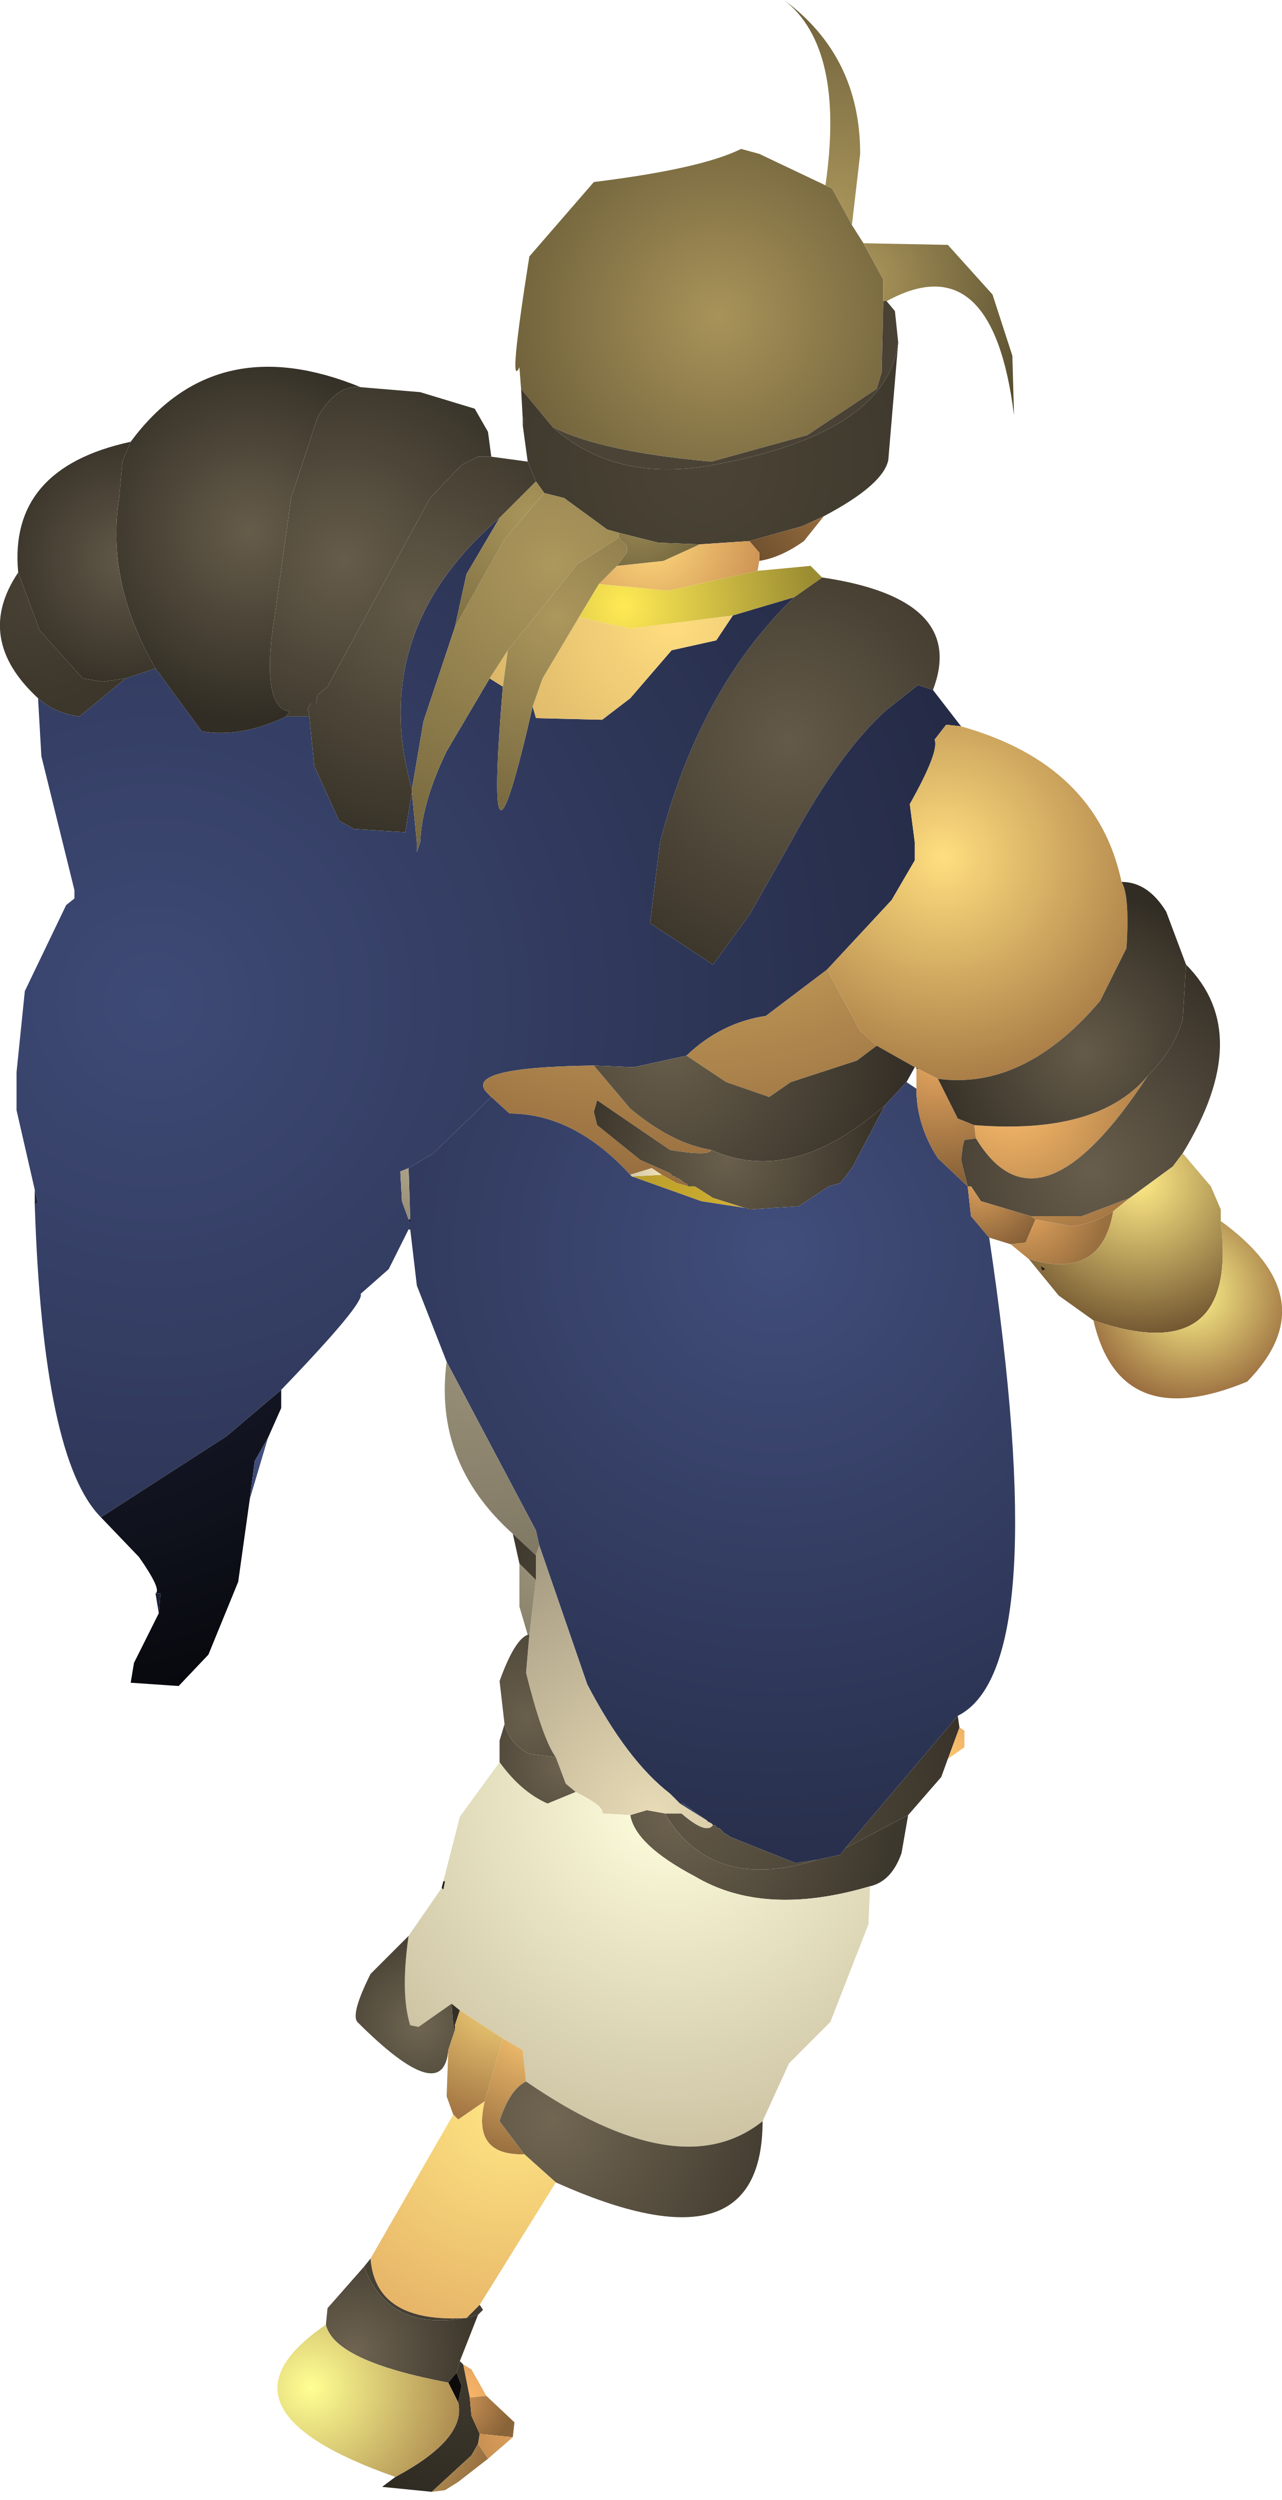 <?xml version="1.0" encoding="UTF-8" standalone="no"?>
<svg xmlns:ffdec="https://www.free-decompiler.com/flash" xmlns:xlink="http://www.w3.org/1999/xlink" ffdec:objectType="shape" height="75.55px" width="38.75px" xmlns="http://www.w3.org/2000/svg">
  <g transform="matrix(1.0, 0.0, 0.0, 1.0, 20.1, 62.6)">
    <path d="M4.85 -57.0 Q5.45 -61.15 3.6 -62.6 5.9 -60.9 5.9 -57.95 L5.65 -55.8 5.05 -56.9 4.85 -57.0" fill="url(#gradient0)" fill-rule="evenodd" stroke="none"/>
    <path d="M4.85 -57.0 L5.05 -56.9 5.65 -55.8 6.0 -55.25 6.6 -54.15 6.6 -53.5 6.55 -51.35 6.4 -50.85 4.3 -49.45 1.4 -48.65 Q-1.95 -48.95 -3.4 -49.7 L-4.35 -50.85 -4.4 -51.5 Q-4.75 -50.75 -4.1 -54.85 L-2.15 -57.1 Q1.1 -57.5 2.3 -58.1 L2.85 -57.95 4.85 -57.0" fill="url(#gradient1)" fill-rule="evenodd" stroke="none"/>
    <path d="M6.0 -55.25 L8.55 -55.2 9.9 -53.7 10.5 -51.85 10.55 -50.05 Q9.9 -55.25 6.7 -53.5 L6.6 -53.5 6.6 -54.15 6.0 -55.25" fill="url(#gradient2)" fill-rule="evenodd" stroke="none"/>
    <path d="M6.7 -53.5 L6.95 -53.2 7.05 -52.25 Q6.7 -49.5 1.45 -48.55 -1.5 -48.0 -3.4 -49.7 -1.95 -48.95 1.4 -48.65 L4.3 -49.45 6.4 -50.85 6.55 -51.35 6.6 -53.5 6.7 -53.5" fill="url(#gradient3)" fill-rule="evenodd" stroke="none"/>
    <path d="M7.05 -52.25 L6.75 -48.7 Q6.6 -47.95 4.8 -47.0 L4.15 -46.7 2.55 -46.25 1.05 -46.15 -0.2 -46.2 -1.4 -46.5 -1.75 -46.6 -3.05 -47.55 -3.65 -47.7 -3.9 -48.05 -4.15 -48.65 -4.3 -49.75 -4.25 -49.95 -4.3 -49.95 -4.35 -50.85 -3.4 -49.7 Q-1.5 -48.0 1.45 -48.55 6.7 -49.5 7.05 -52.25" fill="url(#gradient4)" fill-rule="evenodd" stroke="none"/>
    <path d="M4.8 -47.0 L4.2 -46.25 Q3.5 -45.75 2.85 -45.65 L2.85 -45.9 2.55 -46.25 4.15 -46.7 4.8 -47.0" fill="url(#gradient5)" fill-rule="evenodd" stroke="none"/>
    <path d="M2.85 -45.65 L2.8 -45.35 0.1 -44.75 -2.0 -44.95 -1.45 -45.5 -0.05 -45.65 1.05 -46.15 2.55 -46.25 2.85 -45.9 2.85 -45.65" fill="url(#gradient6)" fill-rule="evenodd" stroke="none"/>
    <path d="M4.75 -45.15 Q9.15 -44.5 8.1 -41.75 L7.65 -41.9 6.7 -41.15 Q5.3 -39.9 3.8 -37.15 L2.55 -34.95 1.45 -33.45 -0.45 -34.7 -0.15 -37.15 Q1.05 -41.8 3.9 -44.55 L4.75 -45.15" fill="url(#gradient7)" fill-rule="evenodd" stroke="none"/>
    <path d="M2.8 -45.35 L4.4 -45.5 4.75 -45.15 3.9 -44.55 2.05 -44.0 -1.05 -43.6 -2.6 -43.95 -2.0 -44.95 0.1 -44.75 2.8 -45.35" fill="url(#gradient8)" fill-rule="evenodd" stroke="none"/>
    <path d="M8.1 -41.75 L8.95 -40.65 8.5 -40.7 8.15 -40.25 Q8.3 -39.9 7.4 -38.3 L7.55 -37.15 7.55 -36.6 6.85 -35.4 4.9 -33.3 3.05 -31.9 Q1.7 -31.7 0.65 -30.7 L-0.95 -30.35 -2.15 -30.4 Q-6.2 -30.35 -5.35 -29.55 L-5.3 -29.5 -5.25 -29.45 -7.0 -27.75 -7.75 -27.3 -8.0 -27.2 -7.95 -26.3 -7.75 -25.75 -7.7 -25.65 -7.7 -25.5 -7.75 -25.45 -8.35 -24.25 -9.2 -23.5 Q-9.05 -23.25 -11.6 -20.6 L-13.25 -19.2 -17.05 -16.75 Q-18.8 -18.5 -19.05 -26.2 L-18.95 -26.25 -19.05 -26.65 -19.6 -29.05 -19.6 -30.2 -19.35 -32.65 -18.1 -35.25 -17.85 -35.45 -17.85 -35.7 -18.85 -39.75 -18.95 -41.5 Q-18.45 -41.05 -17.7 -40.95 L-16.3 -42.1 -15.4 -42.4 -14.0 -40.5 Q-12.8 -40.3 -11.45 -40.95 L-10.75 -40.95 -10.6 -39.45 -9.85 -37.8 -9.4 -37.55 -7.85 -37.45 -7.65 -38.65 -7.5 -37.15 -7.5 -36.85 -7.4 -37.15 Q-7.35 -38.35 -6.6 -39.9 L-5.3 -42.1 -4.9 -41.85 Q-5.5 -34.7 -4.0 -41.25 L-3.9 -40.9 -1.9 -40.85 -1.05 -41.5 0.2 -42.95 1.55 -43.25 2.05 -44.0 3.9 -44.55 Q1.05 -41.8 -0.15 -37.15 L-0.45 -34.7 1.45 -33.45 2.55 -34.95 3.8 -37.15 Q5.3 -39.9 6.7 -41.15 L7.65 -41.9 8.1 -41.75 M-5.0 -46.95 L-6.0 -45.25 -6.35 -43.65 -7.3 -40.8 -7.65 -38.75 Q-9.0 -43.5 -5.0 -46.95" fill="url(#gradient9)" fill-rule="evenodd" stroke="none"/>
    <path d="M2.05 -44.0 L1.55 -43.25 0.2 -42.95 -1.05 -41.5 -1.9 -40.85 -3.9 -40.9 -4.0 -41.25 -3.7 -42.1 -2.6 -43.95 -1.05 -43.6 2.05 -44.0 M-4.9 -41.85 L-5.3 -42.1 -4.75 -42.95 -4.9 -41.85 M4.9 -33.3 L5.9 -31.45 6.4 -31.0 5.8 -30.55 3.8 -29.9 3.15 -29.45 1.85 -29.9 0.65 -30.7 Q1.7 -31.7 3.05 -31.9 L4.9 -33.3 M1.4 -27.85 Q1.35 -27.65 0.15 -27.85 L-2.05 -29.35 -2.15 -29.0 -2.05 -28.6 -0.75 -27.55 0.15 -27.15 0.25 -27.05 0.3 -27.05 0.35 -27.0 0.4 -27.0 0.6 -26.85 0.65 -26.85 0.7 -26.75 0.35 -26.85 -0.1 -27.1 -0.4 -27.3 -1.05 -27.1 Q-2.75 -28.95 -4.7 -28.95 L-5.25 -29.45 -5.3 -29.5 -5.35 -29.55 Q-6.2 -30.35 -2.15 -30.4 L-1.05 -29.1 Q0.2 -28.05 1.4 -27.85" fill="url(#gradient10)" fill-rule="evenodd" stroke="none"/>
    <path d="M8.95 -40.65 Q13.05 -39.5 13.8 -35.95 14.05 -35.55 13.95 -33.95 L13.15 -32.35 Q10.85 -29.65 8.25 -30.0 L7.65 -30.3 7.6 -30.35 7.55 -30.35 6.4 -31.0 5.9 -31.45 4.9 -33.3 6.85 -35.4 7.55 -36.6 7.55 -37.15 7.4 -38.3 Q8.3 -39.9 8.15 -40.25 L8.5 -40.7 8.95 -40.65" fill="url(#gradient11)" fill-rule="evenodd" stroke="none"/>
    <path d="M6.4 -31.0 L7.55 -30.35 7.3 -29.9 6.65 -29.2 Q3.85 -26.75 1.4 -27.85 0.2 -28.05 -1.05 -29.1 L-2.15 -30.4 -0.95 -30.35 0.65 -30.7 1.85 -29.9 3.15 -29.45 3.8 -29.9 5.8 -30.55 6.4 -31.0" fill="url(#gradient12)" fill-rule="evenodd" stroke="none"/>
    <path d="M0.6 -26.85 L0.4 -27.0 0.35 -27.0 0.3 -27.05 0.25 -27.05 0.15 -27.15 -0.75 -27.55 -2.05 -28.6 -2.15 -29.0 -2.05 -29.35 0.15 -27.85 Q1.35 -27.65 1.4 -27.85 3.85 -26.75 6.65 -29.2 L5.65 -27.3 5.3 -26.85 4.95 -26.75 4.05 -26.15 2.55 -26.05 2.45 -26.1 2.4 -26.1 1.45 -26.4 0.9 -26.75 0.7 -26.75 0.65 -26.85 0.65 -26.9 0.6 -26.85" fill="url(#gradient13)" fill-rule="evenodd" stroke="none"/>
    <path d="M0.6 -26.85 L0.65 -26.9 0.65 -26.85 0.6 -26.85" fill="url(#gradient14)" fill-rule="evenodd" stroke="none"/>
    <path d="M0.7 -26.75 L0.9 -26.75 1.45 -26.4 2.4 -26.1 1.1 -26.3 -1.0 -27.05 -0.1 -27.1 0.35 -26.85 0.7 -26.75" fill="url(#gradient15)" fill-rule="evenodd" stroke="none"/>
    <path d="M9.8 -25.2 Q11.75 -12.2 8.85 -10.75 L5.45 -6.75 5.3 -6.55 4.6 -6.4 3.95 -6.3 1.95 -7.1 1.9 -7.15 1.8 -7.2 1.75 -7.25 1.7 -7.3 1.65 -7.35 1.6 -7.35 1.5 -7.45 1.45 -7.45 1.4 -7.5 1.3 -7.55 1.25 -7.6 0.55 -8.1 0.45 -8.1 0.15 -8.4 Q-1.15 -9.4 -2.35 -11.7 L-3.8 -15.9 -3.9 -16.35 -6.6 -21.45 -7.5 -23.75 -7.7 -25.45 -7.7 -25.5 -7.7 -25.65 -7.7 -25.75 -7.75 -27.3 -7.0 -27.75 -5.25 -29.45 -4.7 -28.95 Q-2.75 -28.95 -1.05 -27.1 L-1.0 -27.05 1.1 -26.3 2.4 -26.1 2.45 -26.1 2.55 -26.05 4.05 -26.15 4.95 -26.75 5.3 -26.85 5.65 -27.3 6.65 -29.2 7.3 -29.9 7.6 -29.7 Q7.6 -28.6 8.25 -27.6 L9.15 -26.75 9.25 -25.85 9.8 -25.2" fill="url(#gradient16)" fill-rule="evenodd" stroke="none"/>
    <path d="M7.6 -30.35 L7.65 -30.3 7.6 -30.3 7.6 -30.35" fill="url(#gradient17)" fill-rule="evenodd" stroke="none"/>
    <path d="M7.65 -30.3 L8.25 -30.0 8.85 -28.8 9.35 -28.6 9.4 -28.2 9.05 -28.15 9.0 -27.95 8.95 -27.55 9.15 -26.75 8.25 -27.6 Q7.6 -28.6 7.6 -29.7 L7.6 -30.3 7.65 -30.3" fill="url(#gradient18)" fill-rule="evenodd" stroke="none"/>
    <path d="M9.4 -28.2 L9.35 -28.6 Q13.1 -28.3 14.6 -30.1 11.3 -25.05 9.4 -28.2 M11.05 -25.85 L12.6 -25.85 14.05 -26.4 13.55 -26.0 Q12.95 -25.6 12.25 -25.55 L11.2 -25.75 11.05 -25.85" fill="url(#gradient19)" fill-rule="evenodd" stroke="none"/>
    <path d="M15.75 -33.45 Q17.85 -31.35 15.65 -27.75 L15.35 -27.35 14.05 -26.4 12.6 -25.85 11.05 -25.85 9.55 -26.3 9.25 -26.75 9.15 -26.75 8.95 -27.55 9.0 -27.95 9.05 -28.15 9.4 -28.2 Q11.3 -25.05 14.6 -30.1 15.4 -30.9 15.65 -31.8 L15.75 -33.45" fill="url(#gradient20)" fill-rule="evenodd" stroke="none"/>
    <path d="M13.8 -35.95 Q14.6 -35.95 15.15 -35.05 L15.75 -33.45 15.65 -31.8 Q15.4 -30.9 14.6 -30.1 13.1 -28.3 9.35 -28.6 L8.85 -28.8 8.25 -30.0 Q10.85 -29.65 13.15 -32.35 L13.95 -33.95 Q14.05 -35.55 13.8 -35.95" fill="url(#gradient21)" fill-rule="evenodd" stroke="none"/>
    <path d="M10.45 -25.0 L9.8 -25.2 9.25 -25.85 9.15 -26.75 9.25 -26.75 9.55 -26.3 11.05 -25.85 11.2 -25.75 10.9 -25.05 10.45 -25.0" fill="url(#gradient22)" fill-rule="evenodd" stroke="none"/>
    <path d="M11.0 -24.55 L10.45 -25.0 10.9 -25.05 11.2 -25.75 12.25 -25.55 Q12.95 -25.6 13.55 -26.0 13.2 -23.9 11.0 -24.55" fill="url(#gradient23)" fill-rule="evenodd" stroke="none"/>
    <path d="M15.65 -27.75 L16.5 -26.75 16.8 -26.05 16.8 -25.7 Q17.35 -21.2 12.95 -22.7 L11.9 -23.45 11.0 -24.55 Q13.2 -23.9 13.55 -26.0 L14.05 -26.4 15.35 -27.35 15.65 -27.75 M11.35 -24.35 L11.4 -24.2 11.5 -24.25 11.35 -24.35" fill="url(#gradient24)" fill-rule="evenodd" stroke="none"/>
    <path d="M11.35 -24.35 L11.5 -24.25 11.4 -24.2 11.35 -24.35" fill="url(#gradient25)" fill-rule="evenodd" stroke="none"/>
    <path d="M16.8 -25.7 Q20.05 -23.35 17.6 -20.85 13.75 -19.25 12.95 -22.7 17.35 -21.2 16.8 -25.7" fill="url(#gradient26)" fill-rule="evenodd" stroke="none"/>
    <path d="M8.9 -10.4 L9.05 -10.3 9.05 -9.8 8.55 -9.45 8.9 -10.4" fill="url(#gradient27)" fill-rule="evenodd" stroke="none"/>
    <path d="M8.85 -10.75 L8.9 -10.4 8.55 -9.45 8.35 -8.9 7.35 -7.75 5.45 -6.75 8.85 -10.75 M4.6 -6.4 Q1.4 -5.4 0.0 -7.8 L0.5 -7.8 Q1.25 -7.15 1.45 -7.45 L1.5 -7.45 1.6 -7.35 1.65 -7.35 1.7 -7.3 1.75 -7.25 1.8 -7.2 1.9 -7.15 1.95 -7.1 3.95 -6.3 4.6 -6.4" fill="url(#gradient28)" fill-rule="evenodd" stroke="none"/>
    <path d="M7.35 -7.75 L7.15 -6.6 Q6.85 -5.75 6.2 -5.6 3.0 -4.65 0.9 -5.9 -0.9 -6.85 -1.05 -7.75 L-0.55 -7.9 0.0 -7.8 Q1.4 -5.4 4.6 -6.4 L5.3 -6.55 5.45 -6.75 7.35 -7.75" fill="url(#gradient29)" fill-rule="evenodd" stroke="none"/>
    <path d="M0.0 -7.8 L-0.55 -7.9 -1.05 -7.75 -1.9 -7.8 Q-1.8 -8.0 -2.7 -8.45 L-3.0 -8.7 -3.3 -9.5 Q-3.7 -10.05 -4.2 -12.05 L-4.1 -13.2 -3.9 -14.85 -3.9 -15.6 -3.8 -15.9 -2.35 -11.7 Q-1.15 -9.4 0.15 -8.4 L0.45 -8.1 1.25 -7.6 1.3 -7.55 1.4 -7.5 1.45 -7.45 Q1.25 -7.15 0.5 -7.8 L0.0 -7.8" fill="url(#gradient30)" fill-rule="evenodd" stroke="none"/>
    <path d="M0.45 -8.1 L0.55 -8.1 1.25 -7.6 0.45 -8.1" fill="url(#gradient31)" fill-rule="evenodd" stroke="none"/>
    <path d="M6.2 -5.6 L6.15 -4.45 5.0 -1.5 3.75 -0.25 2.95 1.5 Q0.45 3.5 -4.2 0.3 L-4.3 -0.65 -4.9 -1.0 -6.2 -1.85 -6.45 -2.05 -7.45 -1.35 -7.7 -1.4 Q-8.0 -2.35 -7.75 -4.1 L-6.75 -5.55 -6.7 -5.5 -6.65 -5.75 -6.7 -5.75 -6.2 -7.7 -5.0 -9.35 Q-4.35 -8.45 -3.55 -8.1 L-2.7 -8.45 Q-1.8 -8.0 -1.9 -7.8 L-1.05 -7.75 Q-0.9 -6.85 0.9 -5.9 3.0 -4.65 6.2 -5.6" fill="url(#gradient32)" fill-rule="evenodd" stroke="none"/>
    <path d="M-9.2 -50.9 L-7.4 -50.75 -5.75 -50.25 -5.35 -49.55 -5.25 -48.8 -5.65 -48.8 -6.15 -48.55 -7.1 -47.55 -10.2 -41.85 -10.5 -41.6 -10.55 -41.35 -10.7 -41.35 -10.8 -41.2 -10.75 -40.95 -11.45 -40.95 -11.35 -41.1 Q-12.1 -41.2 -11.9 -43.25 L-11.3 -47.55 -10.5 -50.0 Q-9.9 -51.0 -9.2 -50.9" fill="url(#gradient33)" fill-rule="evenodd" stroke="none"/>
    <path d="M-4.3 -49.75 L-4.3 -49.95 -4.25 -49.95 -4.3 -49.75" fill="url(#gradient34)" fill-rule="evenodd" stroke="none"/>
    <path d="M-16.15 -49.25 Q-13.6 -52.7 -9.2 -50.9 -9.9 -51.0 -10.5 -50.0 L-11.3 -47.55 -11.9 -43.25 Q-12.1 -41.2 -11.35 -41.1 L-11.45 -40.95 Q-12.8 -40.3 -14.0 -40.5 L-15.4 -42.4 Q-16.9 -45.0 -16.5 -47.55 L-16.4 -48.65 -16.15 -49.25" fill="url(#gradient35)" fill-rule="evenodd" stroke="none"/>
    <path d="M-5.3 -42.1 L-6.6 -39.9 Q-7.35 -38.35 -7.4 -37.15 L-7.5 -36.85 -7.5 -37.15 -7.65 -38.65 -7.65 -38.75 -7.3 -40.8 -6.35 -43.65 -4.85 -46.3 -3.65 -47.7 -3.05 -47.55 -1.75 -46.6 -1.4 -46.5 -1.4 -46.35 -2.65 -45.55 -4.75 -42.95 -5.3 -42.1" fill="url(#gradient36)" fill-rule="evenodd" stroke="none"/>
    <path d="M-5.25 -48.8 L-4.15 -48.65 -3.9 -48.05 -5.0 -46.95 Q-9.0 -43.5 -7.65 -38.75 L-7.65 -38.65 -7.85 -37.45 -9.4 -37.55 -9.85 -37.8 -10.6 -39.45 -10.75 -40.95 -10.8 -41.2 -10.7 -41.35 -10.55 -41.35 -10.5 -41.6 -10.2 -41.85 -7.1 -47.55 -6.15 -48.55 -5.65 -48.8 -5.25 -48.8" fill="url(#gradient37)" fill-rule="evenodd" stroke="none"/>
    <path d="M-5.0 -46.95 L-3.9 -48.05 -3.65 -47.7 -4.85 -46.3 -6.35 -43.65 -6.0 -45.25 -5.0 -46.95" fill="url(#gradient38)" fill-rule="evenodd" stroke="none"/>
    <path d="M-4.0 -41.25 Q-5.5 -34.7 -4.9 -41.85 L-4.75 -42.95 -2.65 -45.55 -1.4 -46.35 -1.15 -46.1 -1.15 -45.9 -1.45 -45.5 -2.0 -44.95 -2.6 -43.95 -3.7 -42.1 -4.0 -41.25" fill="url(#gradient39)" fill-rule="evenodd" stroke="none"/>
    <path d="M-1.4 -46.5 L-0.2 -46.2 1.05 -46.15 -0.05 -45.65 -1.45 -45.5 -1.15 -45.9 -1.15 -46.1 -1.4 -46.35 -1.4 -46.5" fill="url(#gradient40)" fill-rule="evenodd" stroke="none"/>
    <path d="M-19.55 -45.3 Q-19.85 -48.45 -16.15 -49.25 L-16.4 -48.65 -16.5 -47.55 Q-16.9 -45.0 -15.4 -42.4 L-16.3 -42.1 -17.0 -42.0 -17.6 -42.1 -18.9 -43.55 -19.55 -45.3" fill="url(#gradient41)" fill-rule="evenodd" stroke="none"/>
    <path d="M-18.95 -41.5 Q-20.9 -43.3 -19.55 -45.3 L-18.9 -43.55 -17.6 -42.1 -17.0 -42.0 -16.3 -42.1 -17.7 -40.95 Q-18.45 -41.05 -18.95 -41.5" fill="url(#gradient42)" fill-rule="evenodd" stroke="none"/>
    <path d="M-11.6 -20.6 L-11.6 -20.05 -12.0 -19.15 -12.4 -18.45 -12.55 -17.3 -12.9 -14.8 -13.8 -12.6 -14.7 -11.65 -16.15 -11.75 -16.05 -12.35 -15.3 -13.85 -15.25 -14.45 -15.4 -14.45 Q-15.2 -14.55 -15.9 -15.55 L-17.05 -16.75 -13.25 -19.2 -11.6 -20.6 M-19.05 -26.2 L-19.05 -26.65 -18.95 -26.25 -19.05 -26.2" fill="url(#gradient43)" fill-rule="evenodd" stroke="none"/>
    <path d="M-7.75 -25.75 L-7.95 -26.3 -8.0 -27.2 -7.75 -27.3 -7.7 -25.75 -7.75 -25.75" fill="url(#gradient44)" fill-rule="evenodd" stroke="none"/>
    <path d="M-7.7 -25.45 L-7.75 -25.45 -7.7 -25.5 -7.7 -25.45 M-7.75 -25.75 L-7.7 -25.75 -7.7 -25.65 -7.75 -25.75" fill="url(#gradient45)" fill-rule="evenodd" stroke="none"/>
    <path d="M-1.05 -27.1 L-0.4 -27.3 -0.1 -27.1 -1.0 -27.05 -1.05 -27.1" fill="url(#gradient46)" fill-rule="evenodd" stroke="none"/>
    <path d="M-4.6 -16.25 Q-7.0 -18.4 -6.6 -21.45 L-3.9 -16.35 -3.8 -15.9 -3.9 -15.6 -4.6 -16.25" fill="url(#gradient47)" fill-rule="evenodd" stroke="none"/>
    <path d="M-4.4 -15.35 L-4.6 -16.25 -3.9 -15.6 -3.9 -14.85 -4.4 -15.35" fill="url(#gradient48)" fill-rule="evenodd" stroke="none"/>
    <path d="M-4.15 -13.2 L-4.4 -14.05 -4.4 -15.35 -3.9 -14.85 -4.1 -13.2 -4.15 -13.2" fill="url(#gradient49)" fill-rule="evenodd" stroke="none"/>
    <path d="M-4.85 -10.5 L-5.0 -11.8 Q-4.55 -13.05 -4.15 -13.2 L-4.1 -13.2 -4.2 -12.05 Q-3.7 -10.05 -3.3 -9.5 L-4.1 -9.6 Q-4.7 -9.9 -4.85 -10.5" fill="url(#gradient50)" fill-rule="evenodd" stroke="none"/>
    <path d="M-15.3 -13.85 L-15.4 -14.45 -15.25 -14.45 -15.3 -13.85" fill="url(#gradient51)" fill-rule="evenodd" stroke="none"/>
    <path d="M-12.0 -19.15 L-12.55 -17.3 -12.4 -18.45 -12.0 -19.15" fill="url(#gradient52)" fill-rule="evenodd" stroke="none"/>
    <path d="M-5.0 -9.45 L-5.0 -10.0 -4.85 -10.5 Q-4.7 -9.9 -4.1 -9.6 L-3.3 -9.5 -3.0 -8.7 -2.7 -8.45 -3.55 -8.1 Q-4.35 -8.45 -5.0 -9.35 L-5.0 -9.45" fill="url(#gradient53)" fill-rule="evenodd" stroke="none"/>
    <path d="M-5.0 -9.35 L-5.0 -9.45 -5.0 -9.35" fill="url(#gradient54)" fill-rule="evenodd" stroke="none"/>
    <path d="M-6.75 -5.55 L-6.7 -5.75 -6.65 -5.75 -6.7 -5.5 -6.75 -5.55" fill="url(#gradient55)" fill-rule="evenodd" stroke="none"/>
    <path d="M-6.55 -0.65 Q-6.7 1.1 -9.3 -1.5 -9.5 -1.75 -8.9 -2.95 L-7.75 -4.1 Q-8.0 -2.35 -7.7 -1.4 L-7.45 -1.35 -6.45 -2.05 -6.4 -1.4 -6.35 -1.25 -6.55 -0.65" fill="url(#gradient56)" fill-rule="evenodd" stroke="none"/>
    <path d="M-6.45 -2.05 L-6.2 -1.85 -6.35 -1.4 -6.4 -1.4 -6.45 -2.05" fill="url(#gradient57)" fill-rule="evenodd" stroke="none"/>
    <path d="M-6.4 1.3 L-6.6 0.75 -6.55 -0.65 -6.35 -1.25 -6.35 -1.4 -6.2 -1.85 -4.9 -1.0 -5.45 0.9 -6.25 1.45 -6.4 1.3" fill="url(#gradient58)" fill-rule="evenodd" stroke="none"/>
    <path d="M-6.4 -1.4 L-6.35 -1.4 -6.35 -1.25 -6.4 -1.4" fill="url(#gradient59)" fill-rule="evenodd" stroke="none"/>
    <path d="M-4.9 -1.0 L-4.3 -0.65 -4.2 0.3 Q-4.7 0.55 -5.0 1.5 L-4.25 2.5 Q-5.85 2.55 -5.45 0.9 L-4.9 -1.0" fill="url(#gradient60)" fill-rule="evenodd" stroke="none"/>
    <path d="M2.95 1.5 Q2.95 6.15 -3.3 3.35 L-4.25 2.5 -5.0 1.5 Q-4.7 0.55 -4.2 0.3 0.45 3.5 2.95 1.5" fill="url(#gradient61)" fill-rule="evenodd" stroke="none"/>
    <path d="M-3.3 3.35 L-5.6 7.05 -6.0 7.45 -6.05 7.45 Q-8.75 7.6 -8.9 5.65 L-6.4 1.3 -6.25 1.45 -5.45 0.9 Q-5.85 2.55 -4.25 2.5 L-3.3 3.35" fill="url(#gradient62)" fill-rule="evenodd" stroke="none"/>
    <path d="M-5.6 7.05 L-5.5 7.2 -5.65 7.35 -6.0 7.45 -5.6 7.05 M-9.1 5.9 L-8.9 5.65 Q-8.75 7.6 -6.05 7.45 -8.35 7.85 -9.1 5.9" fill="url(#gradient63)" fill-rule="evenodd" stroke="none"/>
    <path d="M-5.65 7.35 L-6.2 8.75 -6.3 9.1 -6.55 9.4 Q-10.0 8.75 -10.25 7.65 L-10.2 7.15 -9.1 5.9 Q-8.35 7.85 -6.05 7.45 L-6.0 7.45 -5.65 7.35" fill="url(#gradient64)" fill-rule="evenodd" stroke="none"/>
    <path d="M-6.1 8.85 L-5.85 9.0 -5.4 9.8 -5.9 9.85 -6.1 8.85" fill="url(#gradient65)" fill-rule="evenodd" stroke="none"/>
    <path d="M-6.2 8.75 L-6.1 8.85 -5.9 9.85 -5.85 10.4 -5.6 10.95 -5.65 11.25 -5.85 11.6 -7.05 12.7 -8.55 12.55 -8.15 12.25 Q-6.0 11.1 -6.25 10.0 L-6.15 9.5 -6.3 9.1 -6.2 8.75" fill="url(#gradient66)" fill-rule="evenodd" stroke="none"/>
    <path d="M-6.3 9.1 L-6.15 9.5 -6.25 10.0 -6.55 9.4 -6.3 9.1" fill="url(#gradient67)" fill-rule="evenodd" stroke="none"/>
    <path d="M-5.35 11.7 L-6.25 12.4 -6.65 12.65 -7.05 12.7 -5.85 11.6 -5.65 11.25 -5.35 11.7 M-8.15 12.25 Q-14.0 10.2 -10.25 7.65 -10.0 8.75 -6.55 9.4 L-6.25 10.0 Q-6.0 11.1 -8.15 12.25" fill="url(#gradient68)" fill-rule="evenodd" stroke="none"/>
    <path d="M-5.4 9.8 L-4.55 10.6 -4.6 11.05 -5.6 10.95 -5.85 10.4 -5.9 9.85 -5.4 9.8" fill="url(#gradient69)" fill-rule="evenodd" stroke="none"/>
    <path d="M-4.6 11.05 L-5.35 11.7 -5.65 11.25 -5.6 10.95 -4.6 11.05" fill="url(#gradient70)" fill-rule="evenodd" stroke="none"/>
  </g>
  <defs>
    <radialGradient cx="0" cy="0" gradientTransform="matrix(0.009, 0.0, 0.0, 0.009, 5.1, -56.15)" gradientUnits="userSpaceOnUse" id="gradient0" r="819.2" spreadMethod="pad">
      <stop offset="0.0" stop-color="#a8945a"/>
      <stop offset="1.0" stop-color="#675a37"/>
    </radialGradient>
    <radialGradient cx="0" cy="0" gradientTransform="matrix(0.008, 0.0, 0.0, 0.008, 1.6, -53.05)" gradientUnits="userSpaceOnUse" id="gradient1" r="819.2" spreadMethod="pad">
      <stop offset="0.0" stop-color="#a89359"/>
      <stop offset="1.0" stop-color="#6f613b"/>
    </radialGradient>
    <radialGradient cx="0" cy="0" gradientTransform="matrix(0.008, 0.0, 0.0, 0.008, 5.8, -54.15)" gradientUnits="userSpaceOnUse" id="gradient2" r="819.2" spreadMethod="pad">
      <stop offset="0.0" stop-color="#ad985c"/>
      <stop offset="1.0" stop-color="#4d4429"/>
    </radialGradient>
    <radialGradient cx="0" cy="0" gradientTransform="matrix(0.013, 0.0, 0.0, 0.013, -3.5, -51.55)" gradientUnits="userSpaceOnUse" id="gradient3" r="819.2" spreadMethod="pad">
      <stop offset="0.0" stop-color="#4c4537"/>
      <stop offset="1.0" stop-color="#484134"/>
    </radialGradient>
    <radialGradient cx="0" cy="0" gradientTransform="matrix(0.009, 0.0, 0.0, 0.009, 1.1, -48.65)" gradientUnits="userSpaceOnUse" id="gradient4" r="819.2" spreadMethod="pad">
      <stop offset="0.0" stop-color="#4b4436"/>
      <stop offset="1.0" stop-color="#3d382c"/>
    </radialGradient>
    <radialGradient cx="0" cy="0" gradientTransform="matrix(0.004, 0.0, 0.0, 0.004, 4.95, -47.45)" gradientUnits="userSpaceOnUse" id="gradient5" r="819.2" spreadMethod="pad">
      <stop offset="0.0" stop-color="#9b7040"/>
      <stop offset="1.0" stop-color="#674a2b"/>
    </radialGradient>
    <radialGradient cx="0" cy="0" gradientTransform="matrix(0.004, 0.0, 0.0, 0.004, -0.45, -46.3)" gradientUnits="userSpaceOnUse" id="gradient6" r="819.2" spreadMethod="pad">
      <stop offset="0.0" stop-color="#ffd87c"/>
      <stop offset="1.0" stop-color="#d09656"/>
    </radialGradient>
    <radialGradient cx="0" cy="0" gradientTransform="matrix(0.009, 0.0, 0.0, 0.009, 3.75, -40.2)" gradientUnits="userSpaceOnUse" id="gradient7" r="819.2" spreadMethod="pad">
      <stop offset="0.0" stop-color="#645a48"/>
      <stop offset="1.0" stop-color="#3b352a"/>
    </radialGradient>
    <radialGradient cx="0" cy="0" gradientTransform="matrix(0.007, 0.0, 0.0, 0.007, -1.25, -44.3)" gradientUnits="userSpaceOnUse" id="gradient8" r="819.2" spreadMethod="pad">
      <stop offset="0.0" stop-color="#ffea54"/>
      <stop offset="1.0" stop-color="#9b8c32"/>
    </radialGradient>
    <radialGradient cx="0" cy="0" gradientTransform="matrix(0.031, 0.0, 0.0, 0.031, -15.45, -32.3)" gradientUnits="userSpaceOnUse" id="gradient9" r="819.2" spreadMethod="pad">
      <stop offset="0.0" stop-color="#3e4a76"/>
      <stop offset="1.0" stop-color="#252b46"/>
    </radialGradient>
    <radialGradient cx="0" cy="0" gradientTransform="matrix(0.021, 0.0, 0.0, 0.021, 0.2, -43.85)" gradientUnits="userSpaceOnUse" id="gradient10" r="819.2" spreadMethod="pad">
      <stop offset="0.0" stop-color="#ffdd7f"/>
      <stop offset="1.0" stop-color="#966c3e"/>
    </radialGradient>
    <radialGradient cx="0" cy="0" gradientTransform="matrix(0.009, 0.0, 0.0, 0.009, 8.4, -36.7)" gradientUnits="userSpaceOnUse" id="gradient11" r="819.2" spreadMethod="pad">
      <stop offset="0.0" stop-color="#ffde7f"/>
      <stop offset="1.0" stop-color="#a27542"/>
    </radialGradient>
    <radialGradient cx="0" cy="0" gradientTransform="matrix(0.01, 0.0, 0.0, 0.01, 0.05, -30.85)" gradientUnits="userSpaceOnUse" id="gradient12" r="819.2" spreadMethod="pad">
      <stop offset="0.0" stop-color="#675d4a"/>
      <stop offset="1.0" stop-color="#2e2922"/>
    </radialGradient>
    <radialGradient cx="0" cy="0" gradientTransform="matrix(0.006, 0.0, 0.0, 0.006, 1.85, -27.55)" gradientUnits="userSpaceOnUse" id="gradient13" r="819.2" spreadMethod="pad">
      <stop offset="0.0" stop-color="#695f4c"/>
      <stop offset="1.0" stop-color="#363026"/>
    </radialGradient>
    <radialGradient cx="0" cy="0" gradientTransform="matrix(0.002, 0.0, 0.0, 0.002, -0.65, -27.65)" gradientUnits="userSpaceOnUse" id="gradient14" r="819.2" spreadMethod="pad">
      <stop offset="0.0" stop-color="#0c0b09"/>
      <stop offset="1.0" stop-color="#0c0b09"/>
    </radialGradient>
    <radialGradient cx="0" cy="0" gradientTransform="matrix(0.005, 0.0, 0.0, 0.005, 2.45, -25.65)" gradientUnits="userSpaceOnUse" id="gradient15" r="819.2" spreadMethod="pad">
      <stop offset="0.0" stop-color="#d3b231"/>
      <stop offset="1.0" stop-color="#b79b2b"/>
    </radialGradient>
    <radialGradient cx="0" cy="0" gradientTransform="matrix(0.022, 0.0, 0.0, 0.022, 3.35, -24.85)" gradientUnits="userSpaceOnUse" id="gradient16" r="819.2" spreadMethod="pad">
      <stop offset="0.0" stop-color="#414d7b"/>
      <stop offset="1.0" stop-color="#28304d"/>
    </radialGradient>
    <radialGradient cx="0" cy="0" gradientTransform="matrix(0.003, 0.0, 0.0, 0.003, 7.25, -30.55)" gradientUnits="userSpaceOnUse" id="gradient17" r="819.2" spreadMethod="pad">
      <stop offset="0.0" stop-color="#261c10"/>
      <stop offset="1.0" stop-color="#261c10"/>
    </radialGradient>
    <radialGradient cx="0" cy="0" gradientTransform="matrix(0.005, 0.0, 0.0, 0.005, 8.25, -30.95)" gradientUnits="userSpaceOnUse" id="gradient18" r="819.2" spreadMethod="pad">
      <stop offset="0.0" stop-color="#f0ad63"/>
      <stop offset="1.0" stop-color="#866137"/>
    </radialGradient>
    <radialGradient cx="0" cy="0" gradientTransform="matrix(0.006, 0.0, 0.0, 0.006, 10.45, -29.55)" gradientUnits="userSpaceOnUse" id="gradient19" r="819.2" spreadMethod="pad">
      <stop offset="0.0" stop-color="#ffbf6d"/>
      <stop offset="1.0" stop-color="#a17442"/>
    </radialGradient>
    <radialGradient cx="0" cy="0" gradientTransform="matrix(0.009, 0.0, 0.0, 0.009, 12.9, -27.25)" gradientUnits="userSpaceOnUse" id="gradient20" r="819.2" spreadMethod="pad">
      <stop offset="0.0" stop-color="#685e4c"/>
      <stop offset="1.0" stop-color="#332d25"/>
    </radialGradient>
    <radialGradient cx="0" cy="0" gradientTransform="matrix(0.006, 0.0, 0.0, 0.006, 12.65, -30.8)" gradientUnits="userSpaceOnUse" id="gradient21" r="819.2" spreadMethod="pad">
      <stop offset="0.0" stop-color="#655b49"/>
      <stop offset="1.0" stop-color="#322d24"/>
    </radialGradient>
    <radialGradient cx="0" cy="0" gradientTransform="matrix(0.003, 0.0, 0.0, 0.003, 9.45, -26.9)" gradientUnits="userSpaceOnUse" id="gradient22" r="819.2" spreadMethod="pad">
      <stop offset="0.0" stop-color="#dea15c"/>
      <stop offset="1.0" stop-color="#7e5a34"/>
    </radialGradient>
    <radialGradient cx="0" cy="0" gradientTransform="matrix(0.003, 0.0, 0.0, 0.003, 10.9, -26.15)" gradientUnits="userSpaceOnUse" id="gradient23" r="819.2" spreadMethod="pad">
      <stop offset="0.0" stop-color="#e6a65f"/>
      <stop offset="1.0" stop-color="#996f3f"/>
    </radialGradient>
    <radialGradient cx="0" cy="0" gradientTransform="matrix(0.006, 0.0, 0.0, 0.006, 14.35, -26.9)" gradientUnits="userSpaceOnUse" id="gradient24" r="819.2" spreadMethod="pad">
      <stop offset="0.0" stop-color="#ffea86"/>
      <stop offset="1.0" stop-color="#6b4e2c"/>
    </radialGradient>
    <radialGradient cx="0" cy="0" gradientTransform="matrix(0.001, 0.0, 0.0, 0.001, 11.5, -24.25)" gradientUnits="userSpaceOnUse" id="gradient25" r="819.2" spreadMethod="pad">
      <stop offset="0.0" stop-color="#261c10"/>
      <stop offset="1.0" stop-color="#261c10"/>
    </radialGradient>
    <radialGradient cx="0" cy="0" gradientTransform="matrix(0.004, 0.0, 0.0, 0.004, 15.9, -23.55)" gradientUnits="userSpaceOnUse" id="gradient26" r="819.2" spreadMethod="pad">
      <stop offset="0.0" stop-color="#fff58c"/>
      <stop offset="1.0" stop-color="#9c7041"/>
    </radialGradient>
    <radialGradient cx="0" cy="0" gradientTransform="matrix(0.002, 0.0, 0.0, 0.002, 8.2, -9.3)" gradientUnits="userSpaceOnUse" id="gradient27" r="819.2" spreadMethod="pad">
      <stop offset="0.0" stop-color="#ffcf76"/>
      <stop offset="1.0" stop-color="#ecaa61"/>
    </radialGradient>
    <radialGradient cx="0" cy="0" gradientTransform="matrix(0.011, 0.0, 0.0, 0.011, 0.8, -7.75)" gradientUnits="userSpaceOnUse" id="gradient28" r="819.2" spreadMethod="pad">
      <stop offset="0.0" stop-color="#5f5645"/>
      <stop offset="1.0" stop-color="#373128"/>
    </radialGradient>
    <radialGradient cx="0" cy="0" gradientTransform="matrix(0.008, 0.0, 0.0, 0.008, 0.35, -7.75)" gradientUnits="userSpaceOnUse" id="gradient29" r="819.2" spreadMethod="pad">
      <stop offset="0.0" stop-color="#6d624f"/>
      <stop offset="1.0" stop-color="#3d382d"/>
    </radialGradient>
    <radialGradient cx="0" cy="0" gradientTransform="matrix(0.014, 0.0, 0.0, 0.014, -0.35, -7.8)" gradientUnits="userSpaceOnUse" id="gradient30" r="819.2" spreadMethod="pad">
      <stop offset="0.0" stop-color="#e8dbb6"/>
      <stop offset="1.0" stop-color="#8e856f"/>
    </radialGradient>
    <radialGradient cx="0" cy="0" gradientTransform="matrix(0.005, 0.0, 0.0, 0.005, -0.8, -9.55)" gradientUnits="userSpaceOnUse" id="gradient31" r="819.2" spreadMethod="pad">
      <stop offset="0.0" stop-color="#3b4671"/>
      <stop offset="1.0" stop-color="#2a3251"/>
    </radialGradient>
    <radialGradient cx="0" cy="0" gradientTransform="matrix(0.015, 0.0, 0.0, 0.015, 0.15, -8.25)" gradientUnits="userSpaceOnUse" id="gradient32" r="819.2" spreadMethod="pad">
      <stop offset="0.0" stop-color="#ffffde"/>
      <stop offset="1.0" stop-color="#c5ba9a"/>
    </radialGradient>
    <radialGradient cx="0" cy="0" gradientTransform="matrix(0.007, 0.0, 0.0, 0.007, -9.7, -45.65)" gradientUnits="userSpaceOnUse" id="gradient33" r="819.2" spreadMethod="pad">
      <stop offset="0.0" stop-color="#665c4a"/>
      <stop offset="1.0" stop-color="#3c372c"/>
    </radialGradient>
    <radialGradient cx="0" cy="0" gradientTransform="matrix(0.001, 0.0, 0.0, 0.001, -4.3, -50.15)" gradientUnits="userSpaceOnUse" id="gradient34" r="819.2" spreadMethod="pad">
      <stop offset="0.0" stop-color="#3b352b"/>
      <stop offset="1.0" stop-color="#383329"/>
    </radialGradient>
    <radialGradient cx="0" cy="0" gradientTransform="matrix(0.007, 0.0, 0.0, 0.007, -12.55, -46.55)" gradientUnits="userSpaceOnUse" id="gradient35" r="819.2" spreadMethod="pad">
      <stop offset="0.0" stop-color="#665c4a"/>
      <stop offset="1.0" stop-color="#312d24"/>
    </radialGradient>
    <radialGradient cx="0" cy="0" gradientTransform="matrix(0.012, 0.0, 0.0, 0.012, -3.4, -45.55)" gradientUnits="userSpaceOnUse" id="gradient36" r="819.2" spreadMethod="pad">
      <stop offset="0.0" stop-color="#ac975c"/>
      <stop offset="1.0" stop-color="#74663d"/>
    </radialGradient>
    <radialGradient cx="0" cy="0" gradientTransform="matrix(0.009, 0.0, 0.0, 0.009, -7.55, -44.3)" gradientUnits="userSpaceOnUse" id="gradient37" r="819.2" spreadMethod="pad">
      <stop offset="0.0" stop-color="#635a48"/>
      <stop offset="1.0" stop-color="#363127"/>
    </radialGradient>
    <radialGradient cx="0" cy="0" gradientTransform="matrix(0.006, 0.0, 0.0, 0.006, -4.1, -47.0)" gradientUnits="userSpaceOnUse" id="gradient38" r="819.2" spreadMethod="pad">
      <stop offset="0.0" stop-color="#a9955a"/>
      <stop offset="1.0" stop-color="#75673e"/>
    </radialGradient>
    <radialGradient cx="0" cy="0" gradientTransform="matrix(0.007, 0.0, 0.0, 0.007, -3.25, -43.95)" gradientUnits="userSpaceOnUse" id="gradient39" r="819.2" spreadMethod="pad">
      <stop offset="0.0" stop-color="#ac975c"/>
      <stop offset="1.0" stop-color="#7a6b41"/>
    </radialGradient>
    <radialGradient cx="0" cy="0" gradientTransform="matrix(0.002, 0.0, 0.0, 0.002, -0.75, -46.85)" gradientUnits="userSpaceOnUse" id="gradient40" r="819.2" spreadMethod="pad">
      <stop offset="0.0" stop-color="#998752"/>
      <stop offset="1.0" stop-color="#786a40"/>
    </radialGradient>
    <radialGradient cx="0" cy="0" gradientTransform="matrix(0.005, 0.0, 0.0, 0.005, -16.35, -45.7)" gradientUnits="userSpaceOnUse" id="gradient41" r="819.2" spreadMethod="pad">
      <stop offset="0.0" stop-color="#615847"/>
      <stop offset="1.0" stop-color="#342f26"/>
    </radialGradient>
    <radialGradient cx="0" cy="0" gradientTransform="matrix(0.004, 0.0, 0.0, 0.004, -19.15, -44.4)" gradientUnits="userSpaceOnUse" id="gradient42" r="819.2" spreadMethod="pad">
      <stop offset="0.0" stop-color="#474033"/>
      <stop offset="1.0" stop-color="#3c362b"/>
    </radialGradient>
    <radialGradient cx="0" cy="0" gradientTransform="matrix(0.023, 0.0, 0.0, 0.023, -19.65, -29.9)" gradientUnits="userSpaceOnUse" id="gradient43" r="819.2" spreadMethod="pad">
      <stop offset="0.0" stop-color="#252c46"/>
      <stop offset="1.0" stop-color="#08090e"/>
    </radialGradient>
    <radialGradient cx="0" cy="0" gradientTransform="matrix(0.003, 0.0, 0.0, 0.003, -7.65, -27.2)" gradientUnits="userSpaceOnUse" id="gradient44" r="819.2" spreadMethod="pad">
      <stop offset="0.0" stop-color="#aca287"/>
      <stop offset="1.0" stop-color="#877f6a"/>
    </radialGradient>
    <radialGradient cx="0" cy="0" gradientTransform="matrix(0.021, 0.0, 0.0, 0.021, -2.4, -11.8)" gradientUnits="userSpaceOnUse" id="gradient45" r="819.2" spreadMethod="pad">
      <stop offset="0.0" stop-color="#121622"/>
      <stop offset="1.0" stop-color="#08090e"/>
    </radialGradient>
    <radialGradient cx="0" cy="0" gradientTransform="matrix(0.002, 0.0, 0.0, 0.002, 0.25, -27.1)" gradientUnits="userSpaceOnUse" id="gradient46" r="819.2" spreadMethod="pad">
      <stop offset="0.0" stop-color="#fbecc4"/>
      <stop offset="1.0" stop-color="#c8bd9d"/>
    </radialGradient>
    <radialGradient cx="0" cy="0" gradientTransform="matrix(0.009, 0.0, 0.0, 0.009, -5.8, -21.7)" gradientUnits="userSpaceOnUse" id="gradient47" r="819.2" spreadMethod="pad">
      <stop offset="0.0" stop-color="#999078"/>
      <stop offset="1.0" stop-color="#7c7561"/>
    </radialGradient>
    <radialGradient cx="0" cy="0" gradientTransform="matrix(0.003, 0.0, 0.0, 0.003, -3.45, -15.2)" gradientUnits="userSpaceOnUse" id="gradient48" r="819.2" spreadMethod="pad">
      <stop offset="0.0" stop-color="#484134"/>
      <stop offset="1.0" stop-color="#373128"/>
    </radialGradient>
    <radialGradient cx="0" cy="0" gradientTransform="matrix(0.004, 0.0, 0.0, 0.004, -3.25, -15.5)" gradientUnits="userSpaceOnUse" id="gradient49" r="819.2" spreadMethod="pad">
      <stop offset="0.0" stop-color="#9e957c"/>
      <stop offset="1.0" stop-color="#827b66"/>
    </radialGradient>
    <radialGradient cx="0" cy="0" gradientTransform="matrix(0.004, 0.0, 0.0, 0.004, -4.15, -10.7)" gradientUnits="userSpaceOnUse" id="gradient50" r="819.2" spreadMethod="pad">
      <stop offset="0.0" stop-color="#695f4c"/>
      <stop offset="1.0" stop-color="#494235"/>
    </radialGradient>
    <radialGradient cx="0" cy="0" gradientTransform="matrix(0.001, 0.0, 0.0, 0.001, -15.35, -13.85)" gradientUnits="userSpaceOnUse" id="gradient51" r="819.2" spreadMethod="pad">
      <stop offset="0.0" stop-color="#1c2236"/>
      <stop offset="1.0" stop-color="#191e31"/>
    </radialGradient>
    <radialGradient cx="0" cy="0" gradientTransform="matrix(0.003, 0.0, 0.0, 0.003, -12.05, -19.25)" gradientUnits="userSpaceOnUse" id="gradient52" r="819.2" spreadMethod="pad">
      <stop offset="0.0" stop-color="#455182"/>
      <stop offset="1.0" stop-color="#3a456e"/>
    </radialGradient>
    <radialGradient cx="0" cy="0" gradientTransform="matrix(0.003, 0.0, 0.0, 0.003, -3.1, -9.25)" gradientUnits="userSpaceOnUse" id="gradient53" r="819.2" spreadMethod="pad">
      <stop offset="0.0" stop-color="#6e6350"/>
      <stop offset="1.0" stop-color="#4d4538"/>
    </radialGradient>
    <radialGradient cx="0" cy="0" gradientTransform="matrix(0.004, 0.0, 0.0, 0.004, -3.65, -8.25)" gradientUnits="userSpaceOnUse" id="gradient54" r="819.2" spreadMethod="pad">
      <stop offset="0.0" stop-color="#1d1a15"/>
      <stop offset="1.0" stop-color="#0c0b09"/>
    </radialGradient>
    <radialGradient cx="0" cy="0" gradientTransform="matrix(0.008, 0.0, 0.0, 0.008, -4.9, -9.75)" gradientUnits="userSpaceOnUse" id="gradient55" r="819.2" spreadMethod="pad">
      <stop offset="0.0" stop-color="#1f1e19"/>
      <stop offset="1.0" stop-color="#1f1e19"/>
    </radialGradient>
    <radialGradient cx="0" cy="0" gradientTransform="matrix(0.004, 0.0, 0.0, 0.004, -7.45, -1.4)" gradientUnits="userSpaceOnUse" id="gradient56" r="819.2" spreadMethod="pad">
      <stop offset="0.0" stop-color="#6f6551"/>
      <stop offset="1.0" stop-color="#3e392d"/>
    </radialGradient>
    <radialGradient cx="0" cy="0" gradientTransform="matrix(0.001, 0.0, 0.0, 0.001, -6.15, -1.6)" gradientUnits="userSpaceOnUse" id="gradient57" r="819.2" spreadMethod="pad">
      <stop offset="0.0" stop-color="#353027"/>
      <stop offset="1.0" stop-color="#332e25"/>
    </radialGradient>
    <radialGradient cx="0" cy="0" gradientTransform="matrix(0.005, 0.0, 0.0, 0.005, -4.85, -2.55)" gradientUnits="userSpaceOnUse" id="gradient58" r="819.2" spreadMethod="pad">
      <stop offset="0.0" stop-color="#ffde7f"/>
      <stop offset="1.0" stop-color="#a37543"/>
    </radialGradient>
    <radialGradient cx="0" cy="0" gradientTransform="matrix(0.002, 0.0, 0.0, 0.002, -6.6, -0.2)" gradientUnits="userSpaceOnUse" id="gradient59" r="819.2" spreadMethod="pad">
      <stop offset="0.0" stop-color="#261c10"/>
      <stop offset="1.0" stop-color="#261c10"/>
    </radialGradient>
    <radialGradient cx="0" cy="0" gradientTransform="matrix(0.005, 0.0, 0.0, 0.005, -4.0, -1.5)" gradientUnits="userSpaceOnUse" id="gradient60" r="819.2" spreadMethod="pad">
      <stop offset="0.0" stop-color="#ffca74"/>
      <stop offset="1.0" stop-color="#986e3f"/>
    </radialGradient>
    <radialGradient cx="0" cy="0" gradientTransform="matrix(0.008, 0.0, 0.0, 0.008, -3.4, 1.45)" gradientUnits="userSpaceOnUse" id="gradient61" r="819.2" spreadMethod="pad">
      <stop offset="0.0" stop-color="#716652"/>
      <stop offset="1.0" stop-color="#443d31"/>
    </radialGradient>
    <radialGradient cx="0" cy="0" gradientTransform="matrix(0.01, 0.0, 0.0, 0.01, -4.65, 1.05)" gradientUnits="userSpaceOnUse" id="gradient62" r="819.2" spreadMethod="pad">
      <stop offset="0.0" stop-color="#ffe684"/>
      <stop offset="1.0" stop-color="#e2ac63"/>
    </radialGradient>
    <radialGradient cx="0" cy="0" gradientTransform="matrix(0.004, 0.0, 0.0, 0.004, -8.85, 6.0)" gradientUnits="userSpaceOnUse" id="gradient63" r="819.2" spreadMethod="pad">
      <stop offset="0.0" stop-color="#474134"/>
      <stop offset="1.0" stop-color="#433c30"/>
    </radialGradient>
    <radialGradient cx="0" cy="0" gradientTransform="matrix(0.005, 0.0, 0.0, 0.005, -9.4, 8.45)" gradientUnits="userSpaceOnUse" id="gradient64" r="819.2" spreadMethod="pad">
      <stop offset="0.0" stop-color="#6f6451"/>
      <stop offset="1.0" stop-color="#373228"/>
    </radialGradient>
    <radialGradient cx="0" cy="0" gradientTransform="matrix(0.002, 0.0, 0.0, 0.002, -6.25, 9.9)" gradientUnits="userSpaceOnUse" id="gradient65" r="819.2" spreadMethod="pad">
      <stop offset="0.0" stop-color="#ffbb6b"/>
      <stop offset="1.0" stop-color="#da9d5a"/>
    </radialGradient>
    <radialGradient cx="0" cy="0" gradientTransform="matrix(0.005, 0.0, 0.0, 0.005, -6.2, 9.35)" gradientUnits="userSpaceOnUse" id="gradient66" r="819.2" spreadMethod="pad">
      <stop offset="0.0" stop-color="#3f392e"/>
      <stop offset="1.0" stop-color="#2e2a21"/>
    </radialGradient>
    <radialGradient cx="0" cy="0" gradientTransform="matrix(0.003, 0.0, 0.0, 0.003, -5.95, 9.95)" gradientUnits="userSpaceOnUse" id="gradient67" r="819.2" spreadMethod="pad">
      <stop offset="0.0" stop-color="#0c0b09"/>
      <stop offset="1.0" stop-color="#0c0b09"/>
    </radialGradient>
    <radialGradient cx="0" cy="0" gradientTransform="matrix(0.007, 0.0, 0.0, 0.007, -10.7, 9.55)" gradientUnits="userSpaceOnUse" id="gradient68" r="819.2" spreadMethod="pad">
      <stop offset="0.0" stop-color="#ffff93"/>
      <stop offset="1.0" stop-color="#986e3f"/>
    </radialGradient>
    <radialGradient cx="0" cy="0" gradientTransform="matrix(0.002, 0.0, 0.0, 0.002, -6.25, 9.9)" gradientUnits="userSpaceOnUse" id="gradient69" r="819.2" spreadMethod="pad">
      <stop offset="0.0" stop-color="#d29757"/>
      <stop offset="1.0" stop-color="#8a6439"/>
    </radialGradient>
    <radialGradient cx="0" cy="0" gradientTransform="matrix(0.002, 0.0, 0.0, 0.002, -4.65, 11.0)" gradientUnits="userSpaceOnUse" id="gradient70" r="819.2" spreadMethod="pad">
      <stop offset="0.0" stop-color="#da9e5a"/>
      <stop offset="1.0" stop-color="#bd884e"/>
    </radialGradient>
  </defs>
</svg>
